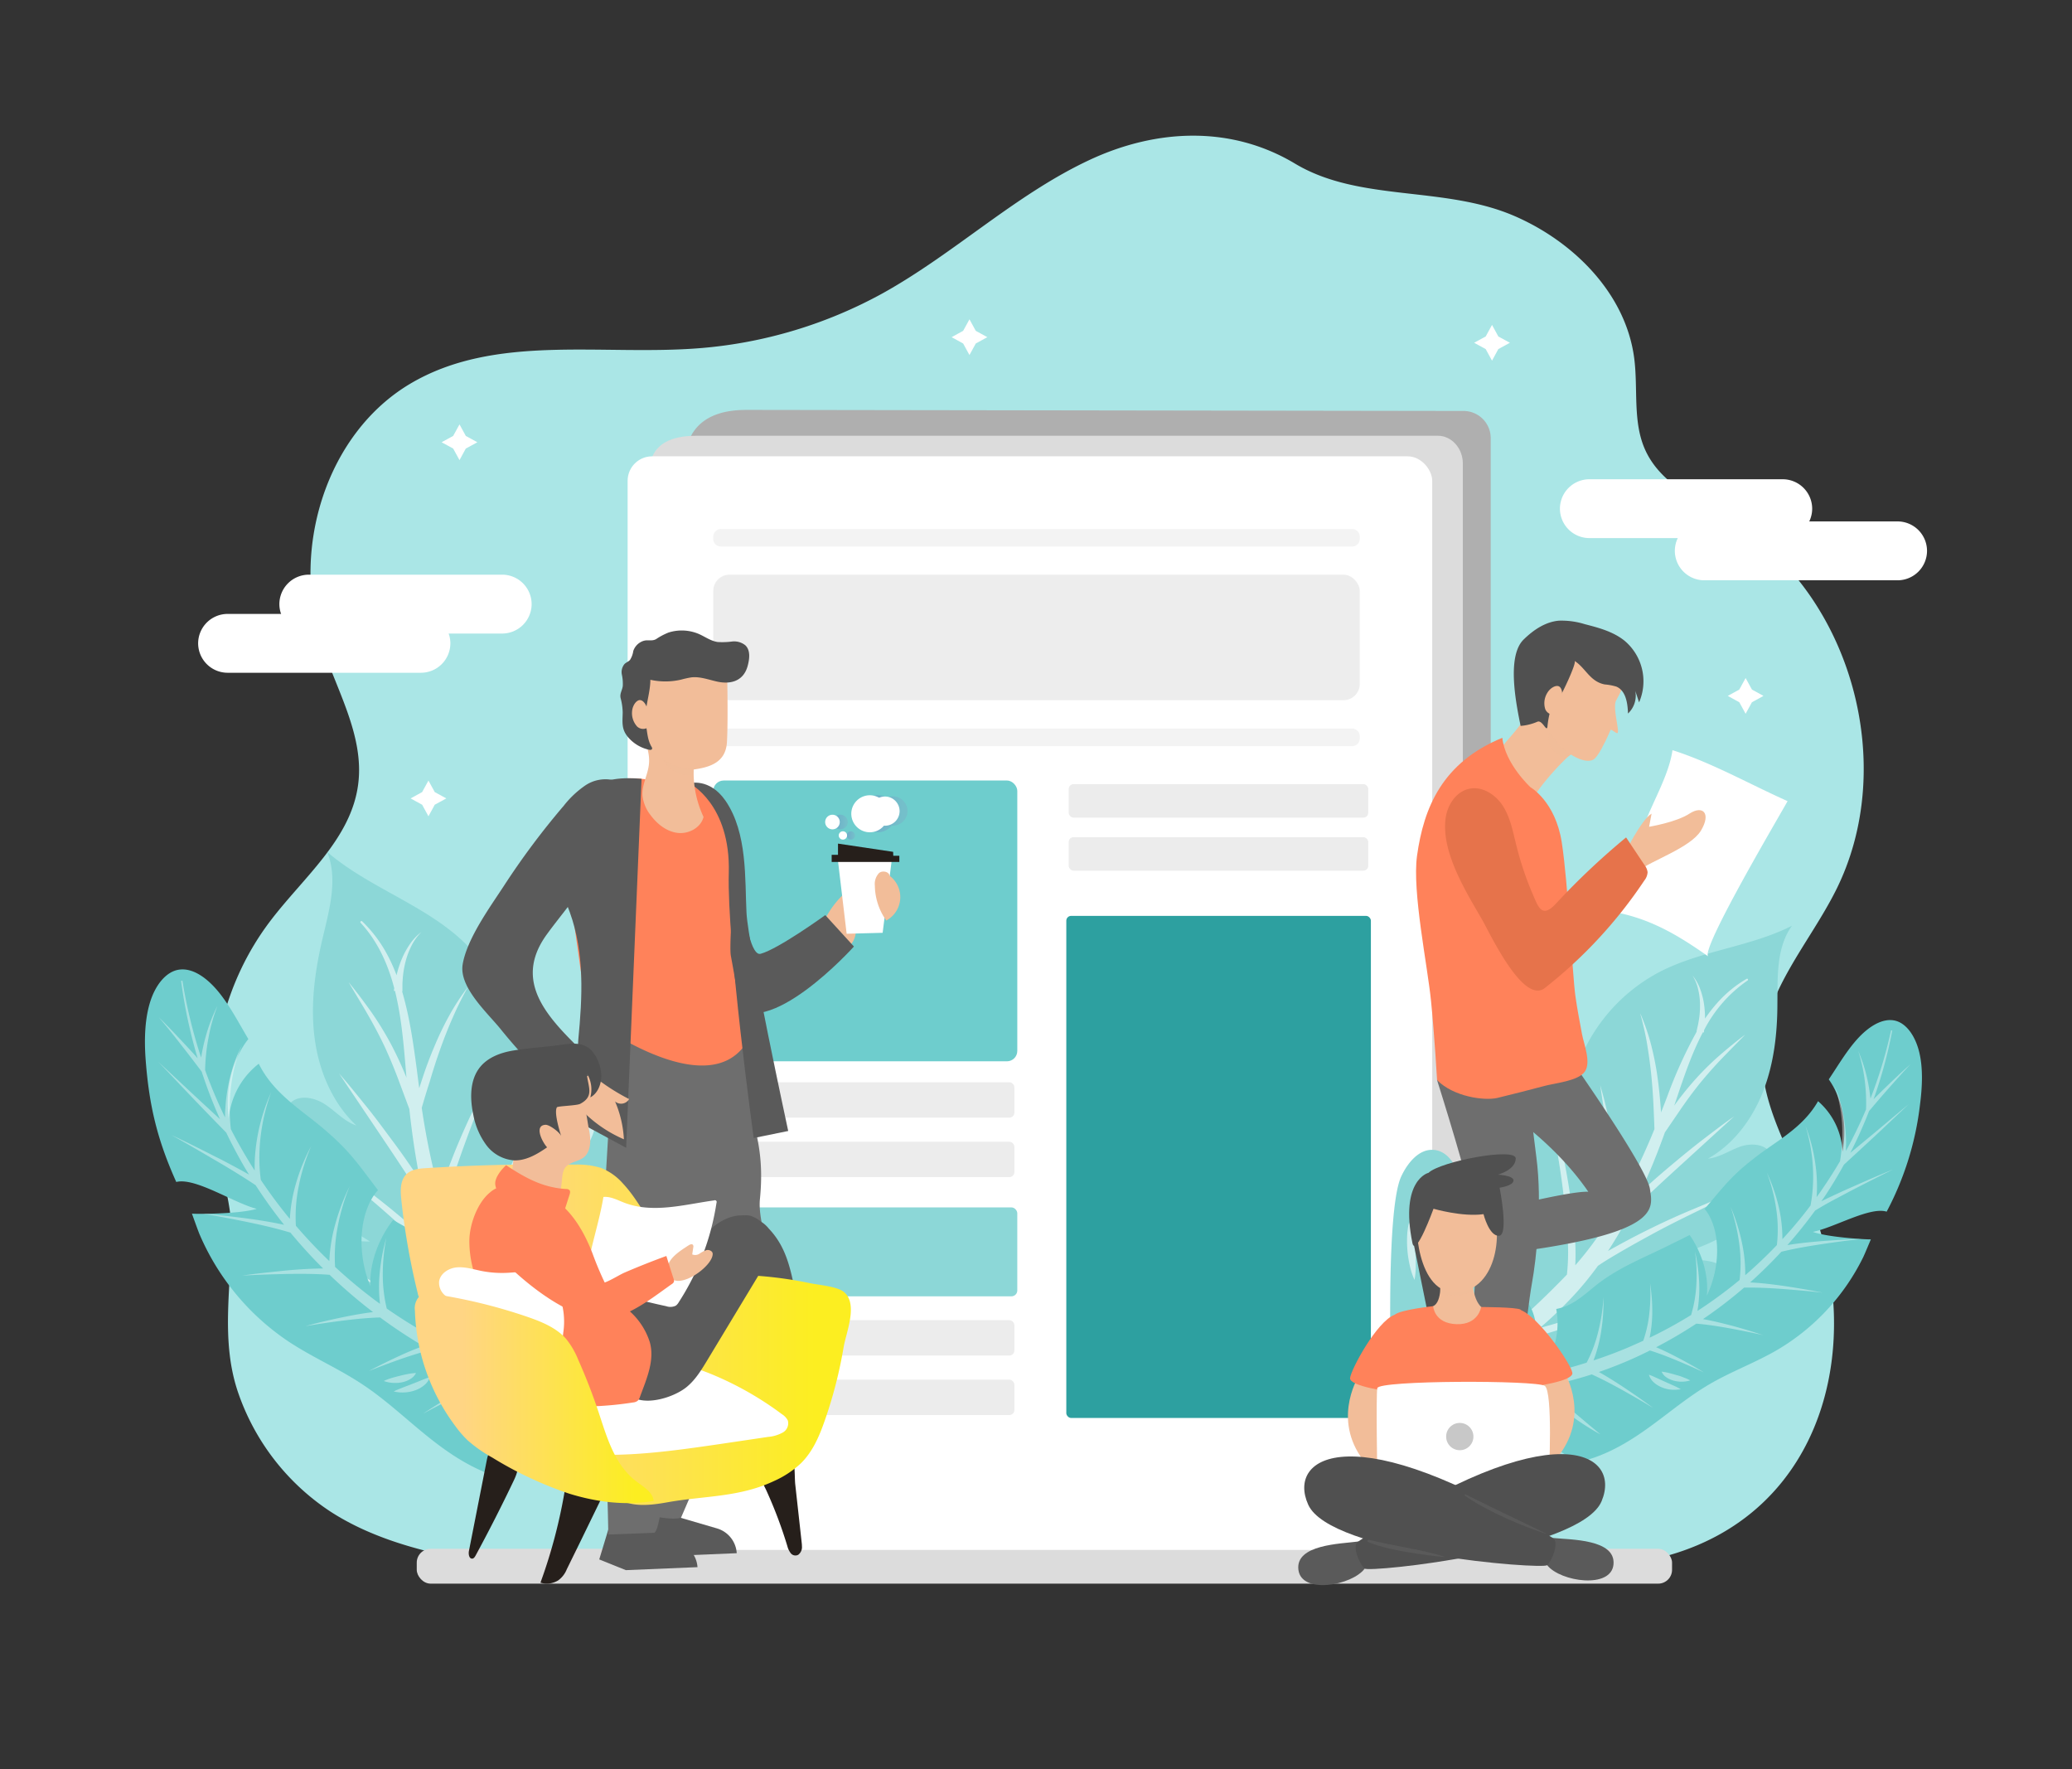 <?xml version="1.0" encoding="UTF-8"?> <svg xmlns="http://www.w3.org/2000/svg" xmlns:xlink="http://www.w3.org/1999/xlink" viewBox="0 0 589.26 503.08"><rect x="0" y="0" width="589.26" height="503.08" fill="#333333" stroke="none"/><defs><style>.cls-1{isolation:isolate;}.cls-2{fill:#aae6e6;}.cls-11,.cls-12,.cls-3{fill:#dcdcdc;}.cls-4{fill:#afafaf;}.cls-5{fill:#fff;}.cls-11,.cls-6{opacity:0.35;}.cls-7{fill:#c8c8c8;}.cls-8{fill:#6ecdcd;}.cls-9{fill:#8cd7d7;}.cls-10{fill:#2da0a0;}.cls-12{opacity:0.5;}.cls-13{opacity:0.26;}.cls-13,.cls-25{mix-blend-mode:multiply;}.cls-14{fill:url(#Degradado_sin_nombre_46);}.cls-15{fill:url(#Degradado_sin_nombre_46-2);}.cls-16{fill:url(#Degradado_sin_nombre_46-3);}.cls-17{opacity:0.6;}.cls-17,.cls-18{mix-blend-mode:overlay;}.cls-18{opacity:0.4;}.cls-19,.cls-25,.cls-31{fill:#f2bd99;}.cls-20,.cls-29{fill:#261f1b;}.cls-20,.cls-21,.cls-28,.cls-31{fill-rule:evenodd;}.cls-21,.cls-23{fill:#505050;}.cls-22{fill:#6e6e6e;}.cls-24{fill:#ff825a;}.cls-25{opacity:0.25;}.cls-26{fill:#e6734b;}.cls-27,.cls-28{fill:#5a5a5a;}.cls-30{fill:url(#Degradado_sin_nombre_51);}.cls-32{fill:url(#Degradado_sin_nombre_51-2);}.cls-33{fill:none;}</style><linearGradient id="Degradado_sin_nombre_46" x1="244.36" y1="231.39" x2="258.1" y2="231.39" gradientUnits="userSpaceOnUse"><stop offset="0" stop-color="#6a4abc"></stop><stop offset="0.92" stop-color="#8598c1"></stop></linearGradient><linearGradient id="Degradado_sin_nombre_46-2" x1="240.79" y1="237.55" x2="243.15" y2="237.55" xlink:href="#Degradado_sin_nombre_46"></linearGradient><linearGradient id="Degradado_sin_nombre_46-3" x1="236.93" y1="233.74" x2="241.08" y2="233.74" xlink:href="#Degradado_sin_nombre_46"></linearGradient><linearGradient id="Degradado_sin_nombre_51" x1="113.97" y1="379.5" x2="241.98" y2="379.5" gradientUnits="userSpaceOnUse"><stop offset="0.2" stop-color="#ffd584"></stop><stop offset="0.92" stop-color="#fcee21"></stop></linearGradient><linearGradient id="Degradado_sin_nombre_51-2" x1="118" y1="397.64" x2="185.89" y2="397.64" xlink:href="#Degradado_sin_nombre_51"></linearGradient></defs><title>Report Post</title><g class="cls-1"><g id="Content"><path class="cls-2" d="M309.94,45.44c-21.17,9.87-38.51,26.65-59,38A129.28,129.28,0,0,1,199,99c-27.88,2.23-58.15-4.22-82.32,10.1C93,123.14,82.93,155.41,91.1,182c4.2,13.65,12.6,26.83,10.76,41-2,15.63-15.64,26.49-25.09,39-13.25,17.53-18,39.25-15.62,60.84,1.05,9.48,4.66,17.92,4.66,27.63,0,15.52-3.23,30.91,2.06,45.92a66.23,66.23,0,0,0,26,33.34c10.69,6.95,23.18,10.62,35.67,13.16,30.77,6.26,64.21,5.87,95.22,2.83a1094.1,1094.1,0,0,1,131.91-4.9c20.14.47,40.85.31,60.44,4.76,17.84,4,40.39,1.64,57.91-3.48,43.66-12.75,55.41-59.6,40.29-99.11-5.67-14.8-15.19-29.06-14.17-44.92,1.08-16.61,13.36-29.86,20.85-44.67,18-35.48,4.63-84-28.8-104.84-9.37-5.85-20.69-10.46-25.3-20.62-3.62-8-2-17.33-3.13-26.06-2.38-18.38-17.18-33.1-33.92-40.4-20.19-8.79-44.08-3.92-62.52-14.94C350.15,35.63,328.93,36.59,309.94,45.44Z"></path><rect class="cls-3" x="118.52" y="440.38" width="357" height="9.91" rx="3.94"></rect><path class="cls-4" d="M416.3,417.34H202.78a7.74,7.74,0,0,1-7.65-7.79l-.46-277.07c0-16.13,14.19-15.93,18.4-15.93l203.23.3a7.74,7.74,0,0,1,7.65,7.78V409.55A7.75,7.75,0,0,1,416.3,417.34Z"></path><path class="cls-3" d="M408.92,428.62H210.7c-3.9,0-7.1-3.55-7.1-7.89l-18.9-281.5c0-4.34-2.41-15.33,13.37-15.33H408.92c3.9,0,7.1,3.56,7.1,7.9V420.73C416,425.07,412.82,428.62,408.92,428.62Z"></path><rect class="cls-5" x="178.49" y="129.75" width="228.82" height="310.96" rx="6.96"></rect><g class="cls-6"><rect class="cls-7" x="303.93" y="222.96" width="85.19" height="9.52" rx="1.38"></rect><rect class="cls-7" x="303.93" y="238.04" width="85.19" height="9.52" rx="1.38"></rect></g><g class="cls-6"><rect class="cls-7" x="203.29" y="307.73" width="85.19" height="10.05" rx="1.41"></rect><rect class="cls-7" x="203.29" y="324.64" width="85.19" height="10.05" rx="1.41"></rect><rect class="cls-7" x="203.29" y="375.38" width="85.19" height="10.05" rx="1.41"></rect><rect class="cls-7" x="203.29" y="392.29" width="85.19" height="10.05" rx="1.41"></rect></g><rect class="cls-8" x="202.85" y="221.93" width="86.46" height="79.84" rx="2.95"></rect><rect class="cls-9" x="202.85" y="343.31" width="86.46" height="25.28" rx="1.66"></rect><rect class="cls-10" x="303.25" y="260.42" width="86.62" height="142.76" rx="1.37"></rect><path class="cls-11" d="M386.7,210v-.68a2.17,2.17,0,0,0-2.16-2.17H205a2.17,2.17,0,0,0-2.16,2.17V210a2.16,2.16,0,0,0,2.16,2.16H384.54A2.16,2.16,0,0,0,386.7,210Zm0-56.73v-.68a2.16,2.16,0,0,0-2.16-2.16H205a2.16,2.16,0,0,0-2.16,2.16v.68A2.16,2.16,0,0,0,205,155.4H384.54A2.16,2.16,0,0,0,386.7,153.24Z"></path><rect class="cls-12" x="202.85" y="163.4" width="183.85" height="35.69" rx="4.62"></rect><g class="cls-13"><path class="cls-14" d="M249.62,236.65a5.24,5.24,0,0,0,4-1.9c.11,0,.21,0,.32,0a4.15,4.15,0,1,0,0-8.3,4,4,0,0,0-1.7.38,5.13,5.13,0,0,0-2.63-.74,5.27,5.27,0,0,0,0,10.53Z"></path><path class="cls-15" d="M242,238.73a1.18,1.18,0,1,0-1.18-1.18A1.18,1.18,0,0,0,242,238.73Z"></path><path class="cls-16" d="M239,235.81a2.08,2.08,0,1,0-2.07-2.07A2.08,2.08,0,0,0,239,235.81Z"></path></g><path class="cls-9" d="M395.84,398.94s59.44-2,84.91-16.57c3.53-2,7.05-4.27,9.55-7.48,3.27-4.18,4.17-11,.1-14.37s-10.13-1.59-15.13-3.11c6.58-2.05,13.22-4.39,18.75-8.51s9.88-10.36,10.18-17.25a7,7,0,0,0-.58-3.55c-1.51-2.9-5.65-3.14-8.73-2.06s-5.9,3.1-9.15,3.4c7.37-4.15,12.7-11.38,15.74-19.28s4-16.46,4-24.93c.07-7.59-.31-15.83,4.14-22-11.84,6-25.74,7-37.56,13.08A49.22,49.22,0,0,0,447,308.49c-.56-4.83-1.79-10.55-6.33-12.3-4.36-1.68-9.07,1.49-12.11,5-8.43,9.85-11.19,23.29-12.52,36.19-1.26-4.53-3.48-9.91-8.15-10.41-4.25-.45-7.55,3.62-9.37,7.49C393.67,344.73,395.84,398.94,395.84,398.94Z"></path><g class="cls-17"><path class="cls-5" d="M395.93,399.2a85.13,85.13,0,0,0,11-3.2l1.34-.23c6.19-1.09,12.32-2.32,18.43-3.67s12.21-2.79,18.26-4.38,12.08-3.33,18-5.32c1.5-.45,3-1,4.45-1.53s2.95-1.05,4.4-1.63,2.93-1.1,4.37-1.72l4.3-1.89c-5.89,2.13-11.85,4-17.86,5.64s-12.06,3.2-18.13,4.65-12.16,2.78-18.26,4.1q-5.07,1.07-10.16,2.08a99.44,99.44,0,0,0,17-10.58c.25-.18.49-.38.74-.57,2.57-.73,5.13-1.48,7.68-2.27,4.05-1.26,8.09-2.55,12.11-3.93s8-2.81,12-4.31,7.9-3.1,11.78-4.82c-4.05,1.28-8.06,2.64-12.12,3.86s-8.09,2.49-12.14,3.7l-12.19,3.57-3,.84a115.78,115.78,0,0,0,10.42-10.12,91.5,91.5,0,0,0,6.08-7.54c.88-.61,1.79-1.19,2.7-1.75,4-2.44,8.12-4.74,12.25-7s8.34-4.37,12.59-6.44,8.49-4.17,12.5-6.69c-4.24,2.1-8.57,3.95-12.93,5.76s-8.68,3.78-12.92,5.89c-3.83,1.89-7.59,3.9-11.31,6,1.12-1.72,2.2-3.45,3.23-5.21s2.08-3.66,3.06-5.52c1.6-1.69,3.31-3.35,5-5,2.68-2.55,5.4-5.05,8.13-7.54l16.44-15c-3.05,2.12-6,4.39-8.94,6.64s-5.81,4.62-8.66,7-5.65,4.82-8.4,7.34l-.68.65c2.63-5.6,4.93-11.32,7-17.09l4.36-6.39q2.66-3.9,5.6-7.57c2-2.43,4.07-4.78,6.26-7.06s4.42-4.51,6.64-6.78c-2.55,1.88-5,3.92-7.41,6a81.58,81.58,0,0,0-6.81,6.73,92.68,92.68,0,0,0-6,7.47c.2-.56.39-1.13.58-1.7,2.16-6.43,4.31-12.85,7.4-18.81l.18-.35.28.06.07-.7A38.53,38.53,0,0,1,497,278.79a.28.28,0,0,0,.09-.37.27.27,0,0,0-.37-.1,33.88,33.88,0,0,0-8,6.46,43.64,43.64,0,0,0-3.83,4.85c0-.08,0-.17,0-.25a27.73,27.73,0,0,0-.34-4.27,21.34,21.34,0,0,0-1.12-4.11,12.91,12.91,0,0,0-2.1-3.64,12.6,12.6,0,0,1,1.58,3.81,19.16,19.16,0,0,1,.55,4.05,25,25,0,0,1-.2,4.06c-.08.67-.22,1.34-.33,2l-.46,2,.09,0a130.33,130.33,0,0,0-8.43,18.55c-.58,1.5-1.15,3-1.74,4.48-.05-.77-.11-1.53-.17-2.29-.25-3-.55-5.92-1-8.85a81,81,0,0,0-1.83-8.73,61.2,61.2,0,0,0-2.95-8.38c.77,2.85,1.47,5.71,1.95,8.61s.89,5.8,1.19,8.71.51,5.84.65,8.77c.11,2.3.2,4.59.28,6.9a187.84,187.84,0,0,1-9.65,20.24c-.1-1.29-.21-2.58-.35-3.87-.32-3.26-.72-6.51-1.24-9.74s-1.1-6.44-1.79-9.64-1.47-6.36-2.4-9.49c.48,3.23,1,6.44,1.41,9.67s.82,6.45,1.17,9.67.63,6.46.86,9.7q.24,3.5.42,7c-.73,1.2-1.47,2.4-2.23,3.58A96.83,96.83,0,0,1,448,359.77a68.73,68.73,0,0,0-.15-8.62c-.45-5.14-1.09-10.22-1.94-15.29s-1.88-10.09-3.11-15.06-2.67-9.9-4.34-14.74c1.19,5,2.35,9.95,3.27,15s1.79,10,2.47,15.09,1.24,10.12,1.57,15.18a59.26,59.26,0,0,1-.15,11.07c-.42.44-.83.88-1.26,1.31-4.34,4.45-8.82,8.74-13.5,12.79a89.48,89.48,0,0,0,.6-9.38,125.94,125.94,0,0,0-.75-14.29c-.51-4.74-1.25-9.44-2.15-14.1s-2-9.29-3.28-13.85c.79,4.67,1.59,9.34,2.18,14s1.15,9.38,1.5,14.08.53,9.4.41,14.09a86.64,86.64,0,0,1-1,11.52,141.54,141.54,0,0,1-14.69,10.64c-1.2.72-2.4,1.44-3.61,2.15a86.24,86.24,0,0,0,1.55-10,119.18,119.18,0,0,0,.52-13.75c-.08-4.58-.34-9.16-.8-13.71s-1-9.08-1.82-13.57c.38,4.54.73,9.09.91,13.64s.28,9.09.18,13.63-.37,9.07-.89,13.56a86.87,86.87,0,0,1-2.17,11.6c-.87.48-1.73,1-2.61,1.41-3,1.57-6,3-9.14,4.48a.27.27,0,0,0-.15.3A.28.28,0,0,0,395.93,399.2Z"></path><path class="cls-5" d="M403.49,354.75a18.93,18.93,0,0,0,1,4.26,27.22,27.22,0,0,0,.71-4.29c.12-1.42.21-2.83.23-4.24s0-2.81-.06-4.22-.14-2.81-.25-4.3a12.67,12.67,0,0,0-1.43,4.17,24.14,24.14,0,0,0-.44,4.31A28.25,28.25,0,0,0,403.49,354.75Z"></path><path class="cls-5" d="M402.45,355.59a39.72,39.72,0,0,0-.59-4,22,22,0,0,0-1.14-4,19.15,19.15,0,0,0-.55,4.15,31.34,31.34,0,0,0,.78,8.19,18.92,18.92,0,0,0,1.33,4,22.78,22.78,0,0,0,.36-4.16A39.85,39.85,0,0,0,402.45,355.59Z"></path><path class="cls-5" d="M430.72,315.5a10.23,10.23,0,0,0,1.36,3.39,32.08,32.08,0,0,0,.34-3.53c.06-1.15.11-2.27.14-3.39l.07-3.39c0-1.15,0-2.31-.12-3.55a10.54,10.54,0,0,0-1.57,3.3,14.85,14.85,0,0,0-.56,3.57A14.05,14.05,0,0,0,430.72,315.5Z"></path><path class="cls-5" d="M428.47,316.32c-.08-1.14-.17-2.28-.28-3.43a31.53,31.53,0,0,0-.5-3.57,11.13,11.13,0,0,0-1.2,3.49,16,16,0,0,0-.2,3.65,15.67,15.67,0,0,0,.66,3.59,11.22,11.22,0,0,0,1.63,3.31,31.25,31.25,0,0,0,.06-3.6C428.6,318.6,428.54,317.46,428.47,316.32Z"></path></g><path class="cls-8" d="M436.42,391.73c4.62-4.14,7.63-11.74,6.16-19.54,5.29-1,8.4-4.6,12.51-7.65,6.18-4.61,13.47-7.35,20.48-10.93.83-.38,4.95-2.42,4.94-2.45s5.78,7.55,4.91,17.25c4.55-9.73,3.34-19.93-.63-24.66,5.17-6.07,7.5-9.31,13.82-14.21,6.16-4.93,14-8.62,18.43-16.43A20.14,20.14,0,0,1,524,327.46c1.41-7.81-.21-15.35-3.91-20.55,2.59-3.85,5-8,8.07-11.42s7-6.06,10.62-5.32c3.31.68,5.87,4.32,7,8.86s.93,9.81.26,15a86.12,86.12,0,0,1-9.49,30.49c-4.82-1.49-15,4.59-21,5.75,4.73,1.68,16.48,2.23,16.51,2.12s-1.84,4.44-2.24,5.2a62.63,62.63,0,0,1-24.28,26.18c-6.29,3.69-13,6.1-19.22,9.73-11,6.36-19.69,16.19-32.63,20.84a38.76,38.76,0,0,1-4.85,1.36c-.43.38-19.8-12.45-21.86-16.76,1.15,4.45,6.28,14.05,9.7,17.77-11-1.53-23.54-6.36-31.29-11.85-3.63-2.52-6.47-5.66-10.15-8.14-3.41-2.31-4.82-1.88-2.45-4.72,4.31-5,14.23-9.39,20.08-12.81,1.52-.83,5.92-3.54,11.47-6.1,2.54-1.07,9.09-3.68,9.06-3.73C433.07,369.36,439.39,371.79,436.42,391.73Z"></path><g class="cls-18"><path class="cls-5" d="M521.32,341.27c1.89-1,3.77-2,5.67-3,3.8-1.95,7.61-3.9,11.41-5.76-3.81,1.54-7.64,3.21-11.48,4.91-1.92.83-3.84,1.73-5.76,2.62-1.06.49-2.12,1-3.18,1.53.43-.62.86-1.24,1.28-1.87q2.73-4.17,5.15-8.56,4.47-4.09,9-8.3c3.14-2.92,6.26-5.93,9.42-8.87-3.25,2.66-6.47,5.42-9.72,8.12-2.3,1.92-4.6,3.81-6.9,5.71a127.16,127.16,0,0,0,5.34-11.88v0q2.85-3.39,5.8-6.74c2-2.22,3.94-4.45,6-6.6-2.14,1.87-4.24,3.86-6.33,5.86-1.41,1.35-2.8,2.73-4.19,4.11a129.81,129.81,0,0,0,5.31-19.52l-.34-.07a127.87,127.87,0,0,1-5.86,19.4,48.22,48.22,0,0,0-.95-5.79,42.53,42.53,0,0,0-2.53-7.74,45.14,45.14,0,0,1,1.82,8.11,50.76,50.76,0,0,1,.41,8.49,123.14,123.14,0,0,1-5.73,11.84c0-.82.06-1.64.05-2.45a45.59,45.59,0,0,0-.42-5.79,41.09,41.09,0,0,0-1.14-5.45,29.29,29.29,0,0,0-1.84-5,31.08,31.08,0,0,1,1.49,5.19,41.66,41.66,0,0,1,.75,5.55,44.69,44.69,0,0,1,0,5.79,46.59,46.59,0,0,1-.56,5.06q-2.57,4.37-5.44,8.5c-.4.58-.81,1.15-1.22,1.72.08-1.09.12-2.17.11-3.24a45.64,45.64,0,0,0-.43-6,48.2,48.2,0,0,0-2.84-11,49,49,0,0,1,2.08,11.33,46.92,46.92,0,0,1,0,6.05,43.09,43.09,0,0,1-.65,5.24q-3.76,5-8,9.57a40.19,40.19,0,0,0-1-9,49.91,49.91,0,0,0-3.42-9.93,49.14,49.14,0,0,1,2.65,10.27,39.16,39.16,0,0,1,.2,10.34q-4.32,4.51-9,8.57a41.29,41.29,0,0,0-.9-9.07,55.58,55.58,0,0,0-3.24-10.34,55.32,55.32,0,0,1,2.46,10.64,41.29,41.29,0,0,1,.08,10.13,129.22,129.22,0,0,1-11,8.15l-1,.66a37.49,37.49,0,0,0,.52-7.62,49.5,49.5,0,0,0-1.2-9.28,49.28,49.28,0,0,1,.38,9.44,37.12,37.12,0,0,1-1.49,8.6,125,125,0,0,1-11.8,6.46,36.36,36.36,0,0,0,.75-6.94,51.19,51.19,0,0,0-.62-8.54,50.08,50.08,0,0,1-.22,8.64,35.28,35.28,0,0,1-1.72,7.7c-1.48.68-3,1.35-4.5,2q-4.76,2-9.65,3.6a40.57,40.57,0,0,0,2.14-8,55.26,55.26,0,0,0,.7-10,53.69,53.69,0,0,1-1.54,10,38.71,38.71,0,0,1-3.25,8.63c-3.62,1.15-7.29,2.17-11,3s-7.81,1.66-11.8,2.2c-1.23.18-2.47.33-3.71.47l0-.15a36.63,36.63,0,0,1,2.13-6.31c.91-2.08,2-4.12,3.13-6.19a30.85,30.85,0,0,0-4.42,5.84,25.63,25.63,0,0,0-2.69,6.49c0,.18-.08.35-.11.52-2.14.21-4.3.37-6.46.49q-3.84.18-7.72.16c.12-.17.22-.33.35-.49a36.13,36.13,0,0,1,6.11-6.28c2.32-1.95,4.79-3.8,7.21-5.72a67.06,67.06,0,0,0-8.21,5,30.94,30.94,0,0,0-6.81,6.37c-.23.29-.44.6-.64.91a1.64,1.64,0,0,1-.14.22q-7.47-.15-15.1-1.07c0,.12-.05.23-.07.34a109.18,109.18,0,0,0,15,2.51h0c.15.2.26.31.39.47s.51.59.79.87a27.77,27.77,0,0,0,3.64,3.23,31.76,31.76,0,0,0,9.4,4.78,43.66,43.66,0,0,1-8.21-5.49,32.15,32.15,0,0,1-3.27-3.22l-.4-.45c2.57.19,5.14.31,7.7.33,2.34,0,4.68,0,7-.15l.15.22a24.2,24.2,0,0,0,2.2,2.83,21,21,0,0,0,6.07,4.71,37.06,37.06,0,0,1-4.73-5.31c-.6-.84-1.18-1.7-1.7-2.57,1.14-.08,2.28-.17,3.41-.27,2.84-.29,5.67-.68,8.47-1.16,1.11,1,2.22,2.06,3.38,3.07,1.47,1.24,2.95,2.47,4.53,3.64s3.17,2.32,4.83,3.42,3.38,2.15,5.2,3.13c-1.45-1.24-2.94-2.45-4.4-3.69s-2.93-2.46-4.38-3.7-2.9-2.48-4.29-3.76c-.93-.82-1.83-1.66-2.73-2.5l1.58-.3a112.68,112.68,0,0,0,11.78-3.1c2.79,1.26,5.48,2.68,8.12,4.13,3.17,1.77,6.3,3.56,9.36,5.43-2.79-2.08-5.7-4.09-8.66-6.06-2.2-1.44-4.43-2.86-6.81-4.18q4.81-1.65,9.45-3.71c1.71-.76,3.4-1.57,5.07-2.41,2.4.75,4.73,1.64,7,2.57,2.82,1.17,5.62,2.38,8.36,3.67-2.5-1.53-5.1-3-7.75-4.37-1.89-1-3.81-1.93-5.84-2.79a128,128,0,0,0,11.43-6.71c3.07.26,6.09.73,9.07,1.26,3.34.61,6.66,1.27,9.93,2-3.08-1-6.25-2-9.46-2.82-2.49-.65-5-1.26-7.65-1.73l.95-.65A127.11,127.11,0,0,0,496,366.12c3.67-.07,7.31.13,10.92.38,3.84.3,7.67.62,11.45,1.05-3.63-.73-7.33-1.34-11.06-1.91-3.13-.44-6.3-.84-9.58-1q4.63-4.14,8.87-8.72c3.76-.92,7.55-1.56,11.33-2.14s7.66-1.08,11.46-1.5c-3.7.09-7.46.32-11.25.61-3.23.26-6.49.59-9.82,1.13,2.78-3.13,5.41-6.41,7.88-9.81C517.86,343.19,519.58,342.2,521.32,341.27Z"></path><path class="cls-5" d="M476.81,391c-.65-.2-1.32-.39-2-.56a16.67,16.67,0,0,0-2.25-.43,3.61,3.61,0,0,0,1.23,1.53,6.25,6.25,0,0,0,1.9.94,8.18,8.18,0,0,0,2.33.38,8.31,8.31,0,0,0,2.67-.36,13,13,0,0,0-1.93-.85C478.11,391.36,477.46,391.15,476.81,391Z"></path><path class="cls-5" d="M473.51,392.88l-2.2-1c-.76-.34-1.5-.7-2.37-1a4.61,4.61,0,0,0,1.2,2,7.39,7.39,0,0,0,2.05,1.41,9.1,9.1,0,0,0,2.65.79A9.79,9.79,0,0,0,478,395a23.68,23.68,0,0,0-2.26-1.12Z"></path></g><polygon class="cls-5" points="123.64 225.22 126.93 227.02 123.64 228.81 121.85 232.1 120.05 228.81 116.77 227.02 120.05 225.22 121.85 221.94 123.64 225.22"></polygon><polygon class="cls-5" points="132.47 123.95 135.76 125.75 132.47 127.54 130.68 130.83 128.88 127.54 125.59 125.75 128.88 123.95 130.68 120.67 132.47 123.95"></polygon><polygon class="cls-5" points="277.5 94.07 280.79 95.87 277.5 97.67 275.71 100.95 273.91 97.67 270.63 95.87 273.91 94.07 275.71 90.79 277.5 94.07"></polygon><polygon class="cls-5" points="426.11 95.67 429.4 97.46 426.11 99.26 424.32 102.55 422.52 99.26 419.23 97.46 422.52 95.67 424.32 92.38 426.11 95.67"></polygon><polygon class="cls-5" points="498.24 196.07 501.52 197.87 498.24 199.67 496.44 202.95 494.64 199.67 491.36 197.87 494.64 196.07 496.44 192.79 498.24 196.07"></polygon><path class="cls-9" d="M179.91,418.8S116.29,401,92.68,378.46c-3.28-3.12-6.47-6.47-8.33-10.59-2.41-5.38-1.59-12.95,3.7-15.54s11.35,1,17.15.65c-6.57-4-13.11-8.23-18-14.15s-7.91-13.78-6.42-21.3a7.91,7.91,0,0,1,1.57-3.67c2.39-2.73,6.93-1.9,10,.09s5.54,4.9,9,6.08c-6.86-6.43-10.7-15.64-11.89-25s.08-18.82,2.23-28c1.92-8.21,4.52-17,1.34-24.81,11.19,9.62,25.91,14.39,37.07,24a54.66,54.66,0,0,1,18.6,41.35c1.89-5.06,4.73-10.92,10.09-11.6,5.14-.66,9.39,4,11.73,8.63,6.5,12.86,5.92,28.08,3.94,42.35,2.56-4.54,6.37-9.77,11.54-9.07,4.71.65,7.2,5.9,8.14,10.56C196.59,360.88,179.91,418.8,179.91,418.8Z"></path><g class="cls-17"><path class="cls-5" d="M179.75,419.05a92.3,92.3,0,0,1-11-6.36l-1.39-.61c-6.38-2.8-12.66-5.75-18.91-8.83S136,397,129.89,393.69s-12.15-6.78-18-10.49c-1.49-.89-2.93-1.88-4.39-2.83s-2.9-1.91-4.32-2.92-2.87-2-4.26-3l-4.13-3.17c5.78,3.85,11.73,7.41,17.77,10.81s12.17,6.64,18.33,9.81,12.39,6.22,18.62,9.25q5.19,2.49,10.41,4.93a111.7,111.7,0,0,1-15.53-15.9c-.22-.27-.43-.55-.64-.82-2.58-1.47-5.15-2.95-7.69-4.48-4-2.43-8.06-4.89-12-7.44s-7.9-5.15-11.78-7.83-7.7-5.43-11.44-8.3c4,2.44,8,5,12,7.36s8.07,4.83,12.13,7.21l12.2,7.07,3,1.7A127.64,127.64,0,0,1,131.58,371,101.71,101.71,0,0,1,127,361.2c-.8-.88-1.62-1.75-2.46-2.6-3.67-3.68-7.51-7.26-11.37-10.77s-7.84-6.92-11.87-10.27S93.25,330.81,89.6,327c4,3.39,8.19,6.53,12.42,9.64s8.37,6.37,12.38,9.77c3.64,3.05,7.16,6.22,10.62,9.49q-1.14-3.21-2.12-6.47c-.67-2.24-1.27-4.5-1.83-6.76-1.29-2.25-2.69-4.49-4.1-6.69-2.22-3.45-4.5-6.87-6.78-10.28L96.42,305.22c2.73,3.09,5.29,6.32,7.89,9.53s5,6.53,7.48,9.85,4.82,6.7,7.12,10.14c.2.29.38.59.57.88-1.36-6.73-2.33-13.51-3.07-20.29l-3-8.05q-1.83-4.92-4-9.65c-1.49-3.15-3.13-6.23-4.88-9.27s-3.59-6-5.38-9.08c2.25,2.71,4.35,5.55,6.41,8.43a92,92,0,0,1,5.57,9.06,101.54,101.54,0,0,1,4.47,9.65c-.06-.67-.12-1.33-.17-2-.63-7.51-1.25-15-3-22.25,0-.14-.07-.28-.11-.42h-.31l.11-.77c-1.77-6.8-4.72-13.37-9.55-18.58a.3.3,0,0,1,.43-.43,38,38,0,0,1,6.93,9.09,48,48,0,0,1,2.85,6.24,2,2,0,0,1,.06-.26,28.63,28.63,0,0,1,1.5-4.53,23.2,23.2,0,0,1,2.29-4.14,14.37,14.37,0,0,1,3.23-3.37,14.38,14.38,0,0,0-2.72,3.69,22.55,22.55,0,0,0-1.67,4.23,28.05,28.05,0,0,0-.85,4.44c-.09.74-.11,1.5-.17,2.25l0,2.25h-.1c2.15,7.3,3.2,14.82,4.19,22.25.22,1.77.45,3.53.69,5.29.26-.81.52-1.62.79-2.43,1-3.12,2.16-6.23,3.45-9.27a87.14,87.14,0,0,1,4.29-8.93,66.33,66.33,0,0,1,5.4-8.27,94.47,94.47,0,0,0-4.38,8.78c-1.33,3-2.5,6-3.6,9.08s-2.09,6.17-3,9.29Q121,311.3,119.94,315A209.45,209.45,0,0,0,125,339.4c.45-1.37.91-2.74,1.39-4.1,1.21-3.42,2.51-6.82,3.92-10.17s2.89-6.66,4.48-9.92,3.27-6.48,5.1-9.61c-1.37,3.35-2.79,6.68-4.08,10s-2.59,6.75-3.82,10.14-2.39,6.8-3.5,10.23c-.78,2.47-1.55,5-2.29,7.45.46,1.49.94,3,1.45,4.46a106.37,106.37,0,0,0,6.4,14.81,77.6,77.6,0,0,1,2.44-9.25c1.84-5.43,3.88-10.74,6.13-16s4.71-10.39,7.35-15.43,5.49-10,8.58-14.75c-2.6,5.05-5.17,10.11-7.49,15.28s-4.59,10.36-6.66,15.63-4,10.59-5.7,16a65.17,65.17,0,0,0-2.77,12c.33.59.67,1.17,1,1.75,3.5,5.95,7.2,11.76,11.18,17.37A101,101,0,0,1,150,375a140.37,140.37,0,0,1,4.59-15.22c1.8-5,3.84-9.85,6-14.64s4.6-9.5,7.19-14.08c-2.08,4.84-4.18,9.65-6.06,14.56s-3.72,9.81-5.34,14.79-3.06,10-4.16,15.1a96.31,96.31,0,0,0-2,12.7,157.26,157.26,0,0,0,13,15.36q1.65,1.65,3.33,3.27a94.39,94.39,0,0,1,1-11.15,133.46,133.46,0,0,1,3.07-15c1.3-4.92,2.79-9.79,4.5-14.57s3.51-9.53,5.54-14.17c-1.6,4.81-3.19,9.62-4.58,14.48s-2.71,9.74-3.8,14.66-2,9.88-2.63,14.86a95.88,95.88,0,0,0-.72,13.1c.8.74,1.61,1.48,2.44,2.21,2.81,2.48,5.72,4.86,8.67,7.24a.31.31,0,0,1,.09.37A.31.31,0,0,1,179.75,419.05Z"></path><path class="cls-5" d="M183.35,369.09a20.77,20.77,0,0,1-2.2,4.33,29.2,29.2,0,0,1,.37-4.81c.24-1.56.52-3.11.87-4.63s.76-3,1.18-4.55.89-3,1.41-4.56a14.12,14.12,0,0,1,.44,4.87,27.13,27.13,0,0,1-.67,4.77A30.63,30.63,0,0,1,183.35,369.09Z"></path><path class="cls-5" d="M184.24,370.28c.5-1.43,1.07-2.83,1.71-4.21a25.45,25.45,0,0,1,2.29-4,20.79,20.79,0,0,1-.5,4.63,34.91,34.91,0,0,1-3,8.63,21.23,21.23,0,0,1-2.48,3.93,24.44,24.44,0,0,1,.71-4.58C183.32,373.16,183.74,371.7,184.24,370.28Z"></path><path class="cls-5" d="M164.35,319.55a11.54,11.54,0,0,1-2.37,3.29,37.26,37.26,0,0,1,.57-3.9c.23-1.25.48-2.47.75-3.7l.82-3.67a38.48,38.48,0,0,1,1.07-3.8,11.73,11.73,0,0,1,.82,4,16.36,16.36,0,0,1-.35,4A16.13,16.13,0,0,1,164.35,319.55Z"></path><path class="cls-5" d="M166.56,321c.38-1.21.78-2.41,1.2-3.63a35,35,0,0,1,1.49-3.71,12,12,0,0,1,.37,4.08,17.56,17.56,0,0,1-.75,4,17.31,17.31,0,0,1-1.66,3.7,11.92,11.92,0,0,1-2.64,3.13,33.6,33.6,0,0,1,.9-3.89C165.81,323.45,166.18,322.23,166.56,321Z"></path></g><path class="cls-8" d="M158.27,394.54c-4.88-4.87-7.75-13.49-5.65-22.05-5.81-1.41-9-5.61-13.41-9.24-6.58-5.48-14.5-9-22.07-13.36-.89-.47-5.34-3-5.33-3s-6.86,8-6.49,18.84c-4.46-11.07-2.49-22.3,2.19-27.32-5.36-7-7.76-10.78-14.47-16.59C86.5,316,78,311.39,73.59,302.46A22.36,22.36,0,0,0,65.05,318c-1.1-8.75,1.16-17,5.58-22.56-2.64-4.43-5.09-9.18-8.27-13.15S55,275.11,50.9,275.71c-3.71.55-6.77,4.43-8.27,9.41S41,295.94,41.45,301.68c1,12.81,3.28,22.38,8.68,34.4,5.44-1.36,16.39,6,22.89,7.64-5.35,1.58-18.4,1.48-18.44,1.35s1.78,5,2.18,5.91a69.59,69.59,0,0,0,25.35,30.5c6.76,4.47,14,7.55,20.73,12,11.82,7.71,20.86,19.14,34.93,25.08a43.85,43.85,0,0,0,5.31,1.8c.45.45,22.71-12.61,25.25-17.27-1.54,4.86-7.81,15.2-11.83,19.13,12.24-1.05,26.5-5.64,35.43-11.27,4.17-2.56,7.52-5.88,11.75-8.4,3.91-2.37,5.45-1.8,3-5.09-4.49-5.77-15.22-11.28-21.51-15.42-1.63-1-6.35-4.29-12.35-7.47-2.76-1.34-9.86-4.62-9.82-4.68C163.33,369.93,156.18,372.23,158.27,394.54Z"></path><g class="cls-18"><path class="cls-5" d="M67.14,333.44c-2-1.23-4.06-2.47-6.11-3.65-4.09-2.4-8.2-4.79-12.31-7.08,4.14,1.94,8.29,4,12.44,6.13,2.08,1,4.16,2.15,6.24,3.25,1.14.61,2.29,1.25,3.43,1.9-.44-.72-.88-1.43-1.31-2.16q-2.77-4.77-5.19-9.8-4.71-4.8-9.45-9.75c-3.31-3.43-6.59-7-9.91-10.4,3.43,3.14,6.85,6.4,10.29,9.59,2.43,2.26,4.87,4.5,7.3,6.75a140.5,140.5,0,0,1-5.2-13.5l0,0q-2.94-3.93-6-7.82c-2-2.59-4.1-5.19-6.22-7.68,2.25,2.19,4.46,4.53,6.66,6.88,1.48,1.58,3,3.19,4.41,4.81a142.62,142.62,0,0,1-4.71-22l.38-.07a141.35,141.35,0,0,0,5.32,21.87,53.07,53.07,0,0,1,1.41-6.36A46.75,46.75,0,0,1,61.84,286a49.69,49.69,0,0,0-2.51,8.88,55.75,55.75,0,0,0-1,9.39A138.57,138.57,0,0,0,64,317.73c0-.92,0-1.83.1-2.73a47.27,47.27,0,0,1,.82-6.39,45.18,45.18,0,0,1,1.58-6,35.27,35.27,0,0,1,2.34-5.42,35.63,35.63,0,0,0-2,5.66A48.32,48.32,0,0,0,65.71,309a52.05,52.05,0,0,0-.38,6.41,51.37,51.37,0,0,0,.32,5.65q2.58,5,5.51,9.76c.41.67.84,1.32,1.26,2,0-1.22,0-2.42.07-3.6a52.91,52.91,0,0,1,.84-6.66,54.12,54.12,0,0,1,3.82-12.08,55,55,0,0,0-3,12.45,52.78,52.78,0,0,0-.39,6.7,48.65,48.65,0,0,0,.41,5.86q3.87,5.78,8.26,11.09a44.15,44.15,0,0,1,1.69-9.9,54.47,54.47,0,0,1,4.39-10.82A54.39,54.39,0,0,0,85,337.07a43.3,43.3,0,0,0-.85,11.46q4.52,5.27,9.51,10.05a45.6,45.6,0,0,1,1.55-10,62.08,62.08,0,0,1,4.22-11.28A60.5,60.5,0,0,0,96,349a44.86,44.86,0,0,0-.7,11.23,138.23,138.23,0,0,0,11.67,9.7l1.1.8a41.6,41.6,0,0,1-.11-8.48A54,54,0,0,1,109.86,352a54.38,54.38,0,0,0-1,10.45,41,41,0,0,0,1.13,9.62,139.59,139.59,0,0,0,12.69,7.88,39.94,39.94,0,0,1-.4-7.75,56.29,56.29,0,0,1,1.2-9.43,55.7,55.7,0,0,0-.28,9.6,38.91,38.91,0,0,0,1.44,8.64c1.61.85,3.23,1.68,4.87,2.47q5.16,2.48,10.5,4.57a44.31,44.31,0,0,1-1.9-9,61.58,61.58,0,0,1-.17-11.18,59.64,59.64,0,0,0,1.1,11.21,43.41,43.41,0,0,0,3.09,9.77q5.91,2.25,12,4c4.24,1.26,8.57,2.31,13,3.15,1.35.28,2.72.52,4.09.75l0-.17a42.33,42.33,0,0,0-2-7.13c-.89-2.36-2-4.69-3.1-7.05a34.4,34.4,0,0,1,4.55,6.74,28.35,28.35,0,0,1,2.59,7.36l.09.59c2.37.36,4.75.66,7.14.92,2.83.3,5.68.51,8.55.65-.12-.19-.22-.38-.35-.56a40.51,40.51,0,0,0-6.41-7.34c-2.45-2.3-5.08-4.51-7.64-6.77a72,72,0,0,1,8.79,6,34.47,34.47,0,0,1,7.18,7.47c.24.35.45.7.65,1.06a2,2,0,0,0,.14.25q8.29.29,16.82-.28l.06.38a119.71,119.71,0,0,1-16.77,1.88v0c-.18.2-.31.33-.47.49-.29.31-.59.62-.92.92a31,31,0,0,1-4.24,3.36,35,35,0,0,1-10.71,4.73,48.28,48.28,0,0,0,9.44-5.59,36.76,36.76,0,0,0,3.82-3.37l.47-.48c-2.87.06-5.72,0-8.56-.09-2.6-.11-5.19-.32-7.76-.6-.06.08-.11.17-.17.24a27.27,27.27,0,0,1-2.62,3,23.46,23.46,0,0,1-7,4.86,40.94,40.94,0,0,0,5.57-5.61c.71-.9,1.41-1.81,2-2.75q-1.89-.23-3.78-.51c-3.13-.49-6.24-1.09-9.31-1.79-1.3,1.08-2.6,2.15-3.94,3.2-1.71,1.28-3.43,2.56-5.24,3.77s-3.66,2.37-5.57,3.5-3.89,2.18-6,3.16c1.68-1.3,3.41-2.55,5.1-3.83s3.4-2.55,5.09-3.84,3.36-2.58,5-3.92c1.08-.85,2.12-1.73,3.17-2.6l-1.73-.43a124.85,124.85,0,0,1-12.89-4.15c-3.16,1.23-6.23,2.64-9.25,4.09-3.62,1.77-7.21,3.57-10.71,5.46,3.22-2.14,6.57-4.19,10-6.2,2.53-1.47,5.09-2.91,7.8-4.23-3.48-1.41-6.91-3-10.25-4.68-1.85-1-3.68-2-5.48-3-2.7.68-5.34,1.53-8,2.43-3.2,1.12-6.38,2.3-9.49,3.56,2.86-1.54,5.83-3,8.85-4.38,2.16-1,4.35-1.91,6.65-2.74a143.32,143.32,0,0,1-12.28-8.13c-3.41.1-6.79.44-10.13.84-3.74.48-7.47,1-11.13,1.65,3.48-1,7-1.79,10.66-2.56,2.8-.57,5.64-1.1,8.59-1.45l-1-.78a145.21,145.21,0,0,1-11.36-9.83c-4.06-.3-8.11-.3-12.13-.24-4.28.1-8.55.23-12.76.47,4.06-.59,8.2-1,12.38-1.44,3.5-.31,7-.56,10.68-.58q-4.89-4.86-9.3-10.2c-4.12-1.25-8.29-2.19-12.45-3.05s-8.43-1.67-12.62-2.36c4.11.32,8.26.81,12.45,1.35,3.56.48,7.16,1.05,10.82,1.84Q76.51,342.89,72.7,337C70.87,335.78,69,334.58,67.14,333.44Z"></path><path class="cls-5" d="M113.52,391.24c.73-.19,1.48-.36,2.26-.51a19.72,19.72,0,0,1,2.52-.34,4,4,0,0,1-1.46,1.63,7,7,0,0,1-2.15.93,9.56,9.56,0,0,1-2.61.27,9.15,9.15,0,0,1-2.94-.55,13.88,13.88,0,0,1,2.18-.83C112.05,391.61,112.78,391.42,113.52,391.24Z"></path><path class="cls-5" d="M117.06,393.57c.84-.32,1.68-.66,2.51-1s1.7-.68,2.69-1a5,5,0,0,1-1.46,2.16,8,8,0,0,1-2.36,1.45,10.65,10.65,0,0,1-3,.71,11.07,11.07,0,0,1-3.48-.25c.86-.44,1.73-.76,2.57-1.1S116.23,393.91,117.06,393.57Z"></path></g><path class="cls-5" d="M466.48,237.53c.45-1.2.91-2.41,1.37-3.62,2.46-6.44,6.85-13.85,7.79-20.61,11.14,3.54,22,9.71,32.73,14.49-1.82,3.38-25,42.47-22.55,44.16-7.76-5.46-15.15-10-24.49-12.16a2.85,2.85,0,0,1-1.66-.79c-.6-.73-.31-1.82,0-2.72Q463,246.86,466.48,237.53Z"></path><path class="cls-19" d="M461.88,243s4.89-10,7.82-11.65c-.53,2.76-.71,3.73-.71,3.73s7.64-1.24,11.47-3.73,6.22-.09,3.29,4.8S469.43,244.76,466,247.6,461.88,243,461.88,243Z"></path><path class="cls-20" d="M428.12,410.74l15.53,4.51.33,5.5-20.33.84-7.55-3,3.14-10.34s0,0,0,0c.21.27,2.29,2.75,8.85,2.54Z"></path><path class="cls-21" d="M402.16,354.28l1.8-7.95,10.71,1.45s0,0,0,0c-.23.25-2.35,2.7-1.1,9.14h0l-2,16.05-5.37,1.21"></path><path class="cls-22" d="M446,300.22s22.33,31.62,23.23,37.87,3.94,14.14-55.85,19.88a46.73,46.73,0,0,1-.94-10.72s32.43-8.71,39.26-8.39c-10.58-15.44-26.38-24.79-28.7-26.93s5.2-14.08,5.2-14.08Z"></path><path class="cls-22" d="M408.69,307.11S419,339.52,420.3,349.24c-.54,14-3.51,53.18-2.7,62.37H430s4.29-39.26,5.64-46.56,3-23,1.29-36c-2.05-16-3-27.36-3-27.36Z"></path><path class="cls-19" d="M459.62,199.16c3.77-6.95,3.85-9.14,2.46-12-3.1-6.31-19.48-12.88-24.6-5.61s-4.79,11.06-4.75,24c-4.55,6.34-13.67,13.74-12.79,22.16.5,4.78,4.12,9.29,8.86,10.08a6.35,6.35,0,0,0,4.39-.68,9.1,9.1,0,0,0,3-4c.24-.48-2.75-1.52-.56-5.54,2.78-5.12,10.88-13.37,11.2-13,0,0,3.75,2.58,6.2,1.47.63-.29,1.57-1.53,2.68-3.6-.1.08.83-1.61.83-1.61.46-1,.95-2,1.45-3.21.22-.54,1.86,1.29,2.08.73C460.49,207.29,458.59,201.06,459.62,199.16Z"></path><path class="cls-23" d="M440.88,202.17a8.77,8.77,0,0,1,2.15-3c.62-.63,5.53-10.77,4.76-11.25,3.15,2,4.35,5.87,8.58,6.69a15.86,15.86,0,0,1,3.31.62c2.71,1.15,3.21,4.7,3.31,7.65a7,7,0,0,0,2.08-6.42c.36,1.08.72,2.17,1.07,3.25A15.05,15.05,0,0,0,462,182.18c-3.2-2.58-7.3-3.68-11.28-4.7a22.35,22.35,0,0,0-7.37-1c-3.87.33-7.29,2.66-10.06,5.38-4.89,4.81-2.08,18.46-.84,24.54a14.87,14.87,0,0,0,4.71-1.16c1.45-.72,2.64,3,2.91,1.45A26.78,26.78,0,0,1,440.88,202.17Z"></path><path class="cls-24" d="M435.25,223.84s7.08,4,8.9,15.66,3,37.39,3.88,43.7c.51,3.62,1.2,7.21,1.87,10.8.53,2.87,2.66,8,.83,10.68s-8.48,3.28-11.45,4.08q-6.67,1.78-13.4,3.41c-3.66.88-12.52-.3-17.19-5.06,0,0-.71-12.5-1.7-22.33-1-10.23-5.41-31.18-4-41.44,1.91-13.74,7.2-26.54,24.26-33.56C428,217.15,435.25,223.84,435.25,223.84Z"></path><path class="cls-25" d="M446.83,214.58a18.9,18.9,0,0,1-6.16-6.61s-1.94,5,4.32,7.61Z"></path><path class="cls-19" d="M442.49,203a18.61,18.61,0,0,0,1.65-4.29c.29-1.45.13-2.94-.68-3.49s-2.51.25-3.41,1.77a5.61,5.61,0,0,0-.59,4.65,2.5,2.5,0,0,0,2.86,1.49"></path><path class="cls-26" d="M438.61,258.79c-1.25-.65-2-2.94-3.17-5.63a90,90,0,0,1-4.28-13.11c-.92-3.71-1.65-7.56-3.68-10.79s-5.8-5.74-9.54-5-6.23,4.46-6.79,8.21c-1.42,9.57,5.66,20.92,10.3,28.94,2.2,3.78,11.71,24.37,17.9,19.51a131.87,131.87,0,0,0,28.28-30.55,4.1,4.1,0,0,0,.93-2.39,4.18,4.18,0,0,0-.86-2l-5.25-7.87a207.26,207.26,0,0,0-19.83,18.69C440.78,258.82,439.56,259.28,438.61,258.79Z"></path><path class="cls-5" d="M119.72,191.29h-55a8.39,8.39,0,0,1-8.37-8.36h0a8.39,8.39,0,0,1,8.37-8.37h55a8.38,8.38,0,0,1,8.36,8.37h0A8.38,8.38,0,0,1,119.72,191.29Z"></path><path class="cls-5" d="M142.82,180.14h-55a8.4,8.4,0,0,1-8.37-8.37h0a8.4,8.4,0,0,1,8.37-8.37h55a8.39,8.39,0,0,1,8.37,8.37h0A8.39,8.39,0,0,1,142.82,180.14Z"></path><path class="cls-5" d="M507,153H452a8.39,8.39,0,0,1-8.37-8.36h0a8.39,8.39,0,0,1,8.37-8.37h55a8.39,8.39,0,0,1,8.37,8.37h0A8.38,8.38,0,0,1,507,153Z"></path><path class="cls-5" d="M539.67,165h-55a8.39,8.39,0,0,1-8.36-8.37h0a8.39,8.39,0,0,1,8.36-8.37h55a8.39,8.39,0,0,1,8.36,8.37h0A8.39,8.39,0,0,1,539.67,165Z"></path><path class="cls-19" d="M409.61,363.36s.65,6.82-2,8-1.06,7.55-.25,7.71,9.59,2.44,10.89,2.11,8.12-3.57,8.12-4.06-5.12-5.52-5.12-5.52-2.68-1.95-2.52-9.26Z"></path><path class="cls-19" d="M386.63,390.88s-7.56,11.45.24,23.15,11.69-4.39,11.69-4.39l-2.43-17.29Z"></path><path class="cls-24" d="M396.61,373.83c-5.11,1.95-12.42,15.59-12.66,18s11.69,3.9,11.69,3.9l4.14-10.48Z"></path><path class="cls-19" d="M444.49,389.42s7.55,11.45-.24,23.15-11.7-4.39-11.7-4.39l2.44-17.3Z"></path><path class="cls-24" d="M432.55,372.53c5.11,2,14.38,15.43,14.62,17.87s-11.69,3.9-11.69,3.9l-4.15-10.48Z"></path><path class="cls-24" d="M407.58,371.4s.24,4.87,6.58,5.11,7.06-4.87,7.06-4.87,10,0,11.21.73,6.82,20.71,6.82,24.85-47-.24-47-.24,2.68-21.69,4.38-23.15S407.58,371.4,407.58,371.4Z"></path><path class="cls-5" d="M391.69,419.39s-.39-22.41,0-24.69,45.26-2.27,47.63-.65,1.18,25.66,1.18,25.66l-24.41,6.82Z"></path><path class="cls-27" d="M386.25,438.31c-5.16.67-17.84.87-17,8s15.27,4.51,18.86-.29S386.25,438.31,386.25,438.31Z"></path><path class="cls-23" d="M386.25,438.31c-1.91,1.27.44,6.48,1.82,7.69s61.51-5.08,67.41-19.15S441.73,401.4,386.25,438.31Z"></path><path class="cls-27" d="M441.59,437.3c5.19.51,17.87.34,17.28,7.47s-15.14,5-18.87.27S441.59,437.3,441.59,437.3Z"></path><path class="cls-23" d="M441.59,437.3c2,1.21-.24,6.49-1.59,7.74s-61.63-3.29-67.94-17.17S385.06,402,441.59,437.3Z"></path><path class="cls-27" d="M411.17,442.72c-7-2.21-14.68-3.09-21.85-4.91-.36-.1-.63.46-.27.62C395.71,441.39,411.63,442.87,411.17,442.72Z"></path><path class="cls-27" d="M416.86,424.92a.21.21,0,0,0-.21.37c5.67,4.09,16.47,8.79,23.19,10.86C440.67,436.41,423.12,428.14,416.86,424.92Z"></path><path class="cls-25" d="M418.76,365.34c-1.51.45-3.19,0-4.73-.14s-2.94-2.71-4.28-2.18c-.42.17-.29,3.55-.21,3.9.35,1.66,3.14,1.42,4.73,1.36A8.18,8.18,0,0,0,418.8,367C419.28,366.7,419.3,365.18,418.76,365.34Z"></path><path class="cls-19" d="M403.4,342.67c3-9.56,16.49-8.72,20.43-.86s2.12,24.77-9.38,25.63S401.88,347.45,403.4,342.67Z"></path><path class="cls-23" d="M401.68,353.43c.88,4.34,6-9.74,6-9.74s8.21,2.39,14.22,1.54c0,0,1.58,6.32,4.42,6.15s.16-13.67.16-13.67,3.8-.51,3.95-2S426,334,426,334s5.06-1.36,5.06-4.61-21.5.86-24.82,4.1C406.26,333.44,398.05,335.49,401.68,353.43Z"></path><path class="cls-28" d="M193.63,431.58l10.26,3a7.83,7.83,0,0,1,5.63,7.05h0l-20.36.85-7.58-3.05L184.73,429h0c.23.29,2.32,2.75,8.87,2.55Z"></path><path class="cls-22" d="M217.68,353.88c-.53-4.45-2-8.91-1.55-13.07,1.58-16.17-3-21.7-3.62-32.58a62.73,62.73,0,0,0-1.21-10.08c-8.38-.17-17.38,2-25.75,3.08,2.16-.27,11.57,58.66,11.52,63.39-.07,7.62-2.54,15-5,22.18-3.26,9.41-5.67,17.29-6.59,27-.52,5.41-5.42,11.28-4.44,16.47,3.13.44,9.66,2.15,12.63,1.28,0,0,8.07-18.57,9.89-23.6l12-33.08a48.25,48.25,0,0,0,2.25-7.5A45.76,45.76,0,0,0,217.68,353.88Z"></path><path class="cls-28" d="M182.46,435.6l10.26,3a7.83,7.83,0,0,1,5.64,7h0l-20.37.85-7.57-3.05,3.15-10.37h0c.22.28,2.3,2.76,8.87,2.56Z"></path><path class="cls-19" d="M234.21,262.24a25.69,25.69,0,0,1,8.68-10.39c-2.34,4.92,2.47,11.34-.4,16a5.53,5.53,0,0,1-10.21-3.45"></path><polygon class="cls-5" points="253.57 244.81 251.02 265.23 240.78 265.5 238.32 244.81 253.57 244.81"></polygon><polyline class="cls-29" points="255.77 245.09 236.52 245.09 236.52 243.06 238.32 243.06 238.32 239.87 254 242.21 254.04 243.33 255.77 243.33 255.77 245.31"></polyline><path class="cls-19" d="M253,249.17c0-1.3-2-1.77-3-.94a4.5,4.5,0,0,0-1.2,3.58,17.52,17.52,0,0,0,3.25,9.93,7.57,7.57,0,0,0,0-13.33"></path><path class="cls-22" d="M199.76,300.29c6.58,0,6.9-7.39,10.94-10.16,1.52,8,2.78,15.91,4.86,23.76-2.82,1.45-6.14,1.91-8.73,3.73-3.06,2.15-4.62,5.81-5.89,9.33A134.12,134.12,0,0,0,194.28,352c-1,6.64.11,13.44-.55,20.25Q192.4,386.24,191,400.2c-.49,5.08-2.65,35.52-5,35.62l-13,.51c-.49-28.81-2.6-58.1-1.49-86.88.48-12.33,1.45-24.75,2-37.13.09-2.1,2.17-19.27.29-20.75,1.82,1.43,8.09,5.91,10.58,6.62C190,299.85,194.54,301.68,199.76,300.29Z"></path><path class="cls-27" d="M209,235.27s2.3,37.24,7.3,35.93,18.4-11,18.4-11l8.15,8.93s-24.8,27.61-35,16.31S209,235.27,209,235.27Z"></path><path class="cls-24" d="M159.72,237.51s3.88-17.95,22.74-16.06l17.21,1.73a18.22,18.22,0,0,1,10.18,19.11c-1.65,14.11-2.46,27-2,29.48s4.58,24.71,3.34,26.22C198.7,313.1,167,289,167,289Z"></path><path class="cls-27" d="M182.46,221.45l-4.39,104.91L165,319.3c-1.2-.65-.79-21-.54-23.65,1.17-12.11,1.82-24.54-2.39-36.2-1.71-4.74-4.22-9.41-4.11-14.46.1-4.35,2.16-8.21,4.61-11.68,1.81-2.56,3-6.18,4.84-8.31C170.83,221.13,177.86,221,182.46,221.45Z"></path><path class="cls-27" d="M196.06,222.72s11.76,5.83,11.2,25.53,7.08,75.33,7.08,75.33l9.82-2s-11.38-52.74-11.86-62c-.49-9.42.35-22.75-6-31.94C201.74,221.06,196.06,222.72,196.06,222.72Z"></path><path class="cls-19" d="M166.5,304.05a59.63,59.63,0,0,0,12.42,8.46,2.65,2.65,0,0,1-4,.68,31.37,31.37,0,0,1,2.51,10.75,37.05,37.05,0,0,1-18.8-18.08"></path><path class="cls-27" d="M155.48,265.73c-11.58,16,4.9,27.35,15.48,38.6a23,23,0,0,0-10.67,6.95,148.8,148.8,0,0,1-17.86-18.6c-3.77-4.68-12-12-10.84-18.55,1.29-7.38,7.82-16.26,11.87-22.48a216.57,216.57,0,0,1,16.87-22.55,27.58,27.58,0,0,1,6.08-5.74,10.28,10.28,0,0,1,8-1.54c-2.23,8.53-3.88,17.38-6.41,25.81a22,22,0,0,1-3.13,5.65C161.91,257.56,158.53,261.52,155.48,265.73Z"></path><path class="cls-19" d="M198.46,228a29.83,29.83,0,0,1-1.19-9.2c4.74-.65,9.11-2.07,9.46-7.73.41-6.76,0-22.37,0-22.37l-12.43-6.08c-3.05,2.31-6.07,4.68-9.16,6.93-1.79,1.31-3.47,1.85-4.43,3.93a13.73,13.73,0,0,0-.74,8c1,5.42,5.13,10.25,4.59,15.75-.29,3-2,5.84-1.85,8.87a10.8,10.8,0,0,0,2.27,5.62c1.87,2.55,4.56,4.71,7.7,5.1s6.66-1.46,7.4-4.54A29.75,29.75,0,0,1,198.46,228Z"></path><path class="cls-25" d="M197.39,218.8a16.89,16.89,0,0,1-9-3s2,5,8.82,4.69Z"></path><path class="cls-23" d="M183.69,202.08c.35-2.93,1.26-5.88,1.27-8.79a19.76,19.76,0,0,0,8.79-.06,26.28,26.28,0,0,1,2.87-.63c2.5-.28,4.95.69,7.41,1.22,4,.85,7.46-.31,8.59-4.44.54-2,.86-4.44-.64-5.89a5.09,5.09,0,0,0-3.81-1.08,21.25,21.25,0,0,1-4.06.14c-2-.29-3.61-1.53-5.42-2.31a12.37,12.37,0,0,0-8.58-.38,18.59,18.59,0,0,0-3.53,1.87c-1.2.67-2.37.08-3.65.52a4.53,4.53,0,0,0-2.83,2.85,6.41,6.41,0,0,1-.94,2.55c-.43.47-1.08.7-1.54,1.14a3.58,3.58,0,0,0-.76,3.06,12.3,12.3,0,0,1,.25,3.25c-.21,1.32-.88,2.08-.62,3.36a17.14,17.14,0,0,1,.6,4.17c-.06,2.86-.39,4.77,1.59,7.05a10.88,10.88,0,0,0,5.91,3.5c.32.07.76.06.86-.25a.74.74,0,0,0-.15-.58c-1.14-1.92-1.2-4-1.58-6.13A13.68,13.68,0,0,1,183.69,202.08Z"></path><path class="cls-19" d="M184.53,206.54a18.24,18.24,0,0,0-.31-4.58c-.35-1.45-1.13-2.73-2.09-2.89s-2.18,1.29-2.36,3.05a5.65,5.65,0,0,0,1.44,4.47,2.49,2.49,0,0,0,3.22.14"></path><path class="cls-5" d="M247.37,236.65h0a5.28,5.28,0,0,0,5.26-5.26h0a5.28,5.28,0,0,0-5.26-5.27h0a5.28,5.28,0,0,0-5.27,5.27h0A5.28,5.28,0,0,0,247.37,236.65Z"></path><path class="cls-5" d="M251.69,234.78h0a4.16,4.16,0,0,0,4.15-4.15h0a4.17,4.17,0,0,0-4.15-4.15h0a4.17,4.17,0,0,0-4.15,4.15h0A4.16,4.16,0,0,0,251.69,234.78Z"></path><path class="cls-5" d="M239.72,238.73h0a1.18,1.18,0,0,0,1.18-1.18h0a1.18,1.18,0,0,0-1.18-1.18h0a1.19,1.19,0,0,0-1.19,1.18h0A1.19,1.19,0,0,0,239.72,238.73Z"></path><path class="cls-5" d="M236.75,235.81h0a2.07,2.07,0,0,0,2.07-2.07h0a2.08,2.08,0,0,0-2.07-2.08h0a2.08,2.08,0,0,0-2.08,2.08h0A2.08,2.08,0,0,0,236.75,235.81Z"></path><path class="cls-29" d="M228.06,439.62a2.71,2.71,0,0,1-1.06,2.47,1.69,1.69,0,0,1-2.06-.39,5.23,5.23,0,0,1-1-2,126.72,126.72,0,0,0-6-15.92c-1-2.17-3.29-5.84-2.26-8.61,1-2.58,4.43-3.76,6.64-3.69,4.32.14,3.48,7.36,3.85,10.66L228,438.69A6.92,6.92,0,0,1,228.06,439.62Z"></path><path class="cls-27" d="M213.53,345.73a8.92,8.92,0,0,1,2.77,1.55,8.7,8.7,0,0,1,2.34,2.06c4.08,4.29,5.62,9.16,6.88,14.94,1.43,6.57,5,16.1,6.45,22.67a2.75,2.75,0,0,1,0,1.63,2.42,2.42,0,0,1-.87.93,12.48,12.48,0,0,1-6.3,2.33,73,73,0,0,0-5.89-13.09c-3.18-5.16-7.59-9.45-11-14.44a15.65,15.65,0,0,1-2.41-4.68,19.05,19.05,0,0,1-.42-5.39c.05-2.53-.75-5.45,1.5-6.74C208.52,346.37,211.23,345.1,213.53,345.73Z"></path><path class="cls-30" d="M220.2,421.08a27.56,27.56,0,0,0,7.56-5c3.43-3.37,5.29-7.84,6.83-12.26A127,127,0,0,0,239.93,383c.69-4.09,4.19-12.25.08-15.64-1.94-1.61-7.37-2-9.89-2.55a112.09,112.09,0,0,0-20.35-2.32,39.65,39.65,0,0,1-9.12-.79c-5.91-1.53-10.32-6.09-13.63-10.88s-5.89-10.06-9.91-14.36a16.35,16.35,0,0,0-6.2-4.38,23,23,0,0,0-7.41-.94q-21.17-.33-42.3,1c-1.83.12-3.8.29-5.22,1.39-2.19,1.69-2.15,4.77-1.87,7.41a198.37,198.37,0,0,0,4.69,26.77,3.67,3.67,0,0,0,.77,1.73,4.28,4.28,0,0,0,2.39,1l15,2.83c5.22,1,10.66,2.07,14.77,5.23a23.31,23.31,0,0,1,6,7.46c5.25,9.53,7.64,20.32,12,30.23,1.59,3.66,1.74,7,5.47,9.6,4.35,3,10,2.19,14.94,1.31C200.45,425.29,210.32,425.75,220.2,421.08Z"></path><path class="cls-5" d="M222.38,402.11a92,92,0,0,0-18.57-10.76c-5.36-2.32-11.1-4.17-17-4.26a58.71,58.71,0,0,0-10.15,1L152.22,392a4.21,4.21,0,0,0-1.94.64,3.16,3.16,0,0,0-1,1.94c-.75,3.58.47,7.25,2,10.6a14.33,14.33,0,0,0,3.34,5c2.55,2.22,6.25,2.84,9.74,3.14,13.53,1.17,27.13-.79,40.56-2.75l13.48-2a10.47,10.47,0,0,0,4.12-1.2,3,3,0,0,0,1.53-3.48A4.7,4.7,0,0,0,222.38,402.11Z"></path><path class="cls-29" d="M170.63,418.84c2.63,1.8,1.68,4.6.56,6.88L165,438.44l-3.81,7.76a7.17,7.17,0,0,1-2.41,3.14,6.13,6.13,0,0,1-5.08.67,147.94,147.94,0,0,0,7.14-27.55A5.14,5.14,0,0,1,162.3,419C164.16,417.44,168.44,417.35,170.63,418.84Z"></path><path class="cls-29" d="M133.36,441c-.16.81,0,2.06.79,2.17.52.08.85-.41,1.09-.84q5.67-10.45,10.82-21.25c.92-1.91,1.81-4.22.71-6.32a5.78,5.78,0,0,0-2.66-2.42c-1.4-.69-3.1-.91-4.21-.07s-1.3,2.13-1.56,3.42Z"></path><path class="cls-31" d="M163.46,310.43a2.67,2.67,0,0,1,1,.53c2,1.74,2.49,7.56,3,10s.75,5.23-.67,7.3-4.29,1.8-5.87,3.53c-1.13,1.25-1,3.34-1.24,4.91-.41,2.82-.46,9.15-2.73,11.24-1.91,1.75-5.11,1.27-7.12-.37-6.28-5.09-4.18-12.42-3.68-19.43l1.11-15.62c0-.39,10.23-1.57,11.06-1.7C159.8,310.63,161.89,309.92,163.46,310.43Z"></path><path class="cls-21" d="M170.25,302.09a10.69,10.69,0,0,0-1.55-2.83c-2.45-3.21-6.19-2.6-9.69-2.11-4.32.6-8.73.84-13,1.55-3.52.57-7.11,1.87-9.39,4.6-3.07,3.69-3,9.06-2,13.74a20.89,20.89,0,0,0,3.63,8.47,10.88,10.88,0,0,0,7.84,4.42c3.46.16,6.65-1.73,9.5-3.7-1.48-1.64-3.75-6.29-.41-6.41,1.14,0,4,2.12,4.43,3.24,0,0-2.21-6.6-1.23-8.21.22-.37,5.74-.47,6.64-1,4.18-2.21,2.1-5,1.86-8.67a8.66,8.66,0,0,1,1,6.85c2.11-1.13,3.1-3.68,3.13-6.07A10.93,10.93,0,0,0,170.25,302.09Z"></path><path class="cls-27" d="M194.92,394.66c2.62-2,4.39-4.86,6.1-7.69q7.92-13.12,15.85-26.25a16.93,16.93,0,0,0,2.1-4.37,8.9,8.9,0,0,0-4.63-10c-5.25-2.42-11.36,1.27-14.83,6S194,362.72,190,367c-2.28,2.43-19.21,5.47-21.51,7.88-4.84,5.06,7.25,11.6,8.73,18.52C178.89,401.05,190.17,398.24,194.92,394.66Z"></path><path class="cls-5" d="M171.61,340.34c2-.19,3.89.84,5.76,1.57,8.24,3.24,17.29.56,25.72-.59a.5.5,0,0,1,.68.66,71.75,71.75,0,0,1-10.71,28.25,3.47,3.47,0,0,1-.83,1,3.52,3.52,0,0,1-2.75.17,189.45,189.45,0,0,1-21.7-6,2,2,0,0,1-1-.6,1.87,1.87,0,0,1-.18-1.34C167.58,355.6,170.31,348.12,171.61,340.34Z"></path><path class="cls-19" d="M189.84,360.59c.17-2.85,3.7-5,6-6.5.39-.26,1-.48,1.25-.09a.88.88,0,0,1,.07.68l-.3,2a2.25,2.25,0,0,0,2.12-.24,7.07,7.07,0,0,1,2-1c.73-.13,1.64.28,1.7,1C202.87,360,193,367,190.51,363A4.11,4.11,0,0,1,189.84,360.59Z"></path><path class="cls-24" d="M182.05,397.05a3,3,0,0,1-.69,1.23,2.47,2.47,0,0,1-1.31.49,94.92,94.92,0,0,1-10.89,1.08,11.14,11.14,0,0,1-4.77-.55,25.26,25.26,0,0,1-4-2.7C155.76,393.55,150,394,144.72,393a3.31,3.31,0,0,1-1.36-.48c-1-.73-1-2.26-1.15-3.55-.5-5.28,2.85-5.13.53-9.79-4-8.05-9.26-16.13-9.26-26.29,0-4.6,2.24-10.88,5.87-13.83a7.5,7.5,0,0,1,2-1.28,7.32,7.32,0,0,1,2.29-.36c13.09-.69,20.35,7.28,24.87,19a92.92,92.92,0,0,0,4.74,10.82c1.91,3.26,2.77,2.85,5.53,5.33a19.78,19.78,0,0,1,6,9C186.29,386.79,183.83,392.18,182.05,397.05Z"></path><path class="cls-5" d="M164.34,393.39a14,14,0,0,0-1.82-4.92,20.19,20.19,0,0,1-2.32-4.05c-.55-1.79-.21-3.72,0-5.58a20.78,20.78,0,0,0-1-10.09,11.25,11.25,0,0,0-7.21-6.77c-2.5-.64-5.12-.19-7.69-.07a30.18,30.18,0,0,1-7.47-.55c-2.28-.47-4.57-1.19-6.89-1s-4.74,1.73-5.06,4a4.66,4.66,0,0,0,2,4.21l1.08,3.28c.35,1.29.7,2.59,1.06,3.88a40,40,0,0,0,1.56,4.87c2.8,6.72,9,11.37,15,15.42,4,2.7,8.6,5.39,13.39,4.7a6.5,6.5,0,0,0,5.08-3.27A7.06,7.06,0,0,0,164.34,393.39Z"></path><path class="cls-32" d="M119,368.92c1.28-1.28,3.47-1.12,5.32-.83a150.28,150.28,0,0,1,25.44,6.26c4.19,1.43,8.49,3.17,11.28,6.4a22.84,22.84,0,0,1,3.39,5.85,162.87,162.87,0,0,1,5.9,15.23c2.32,7,4.48,14.65,10.57,19.33,2.08,1.59,4.78,3.12,5,5.62-8,1.38-16.38.31-24.11-2.11A106.27,106.27,0,0,1,140,414.44a38.57,38.57,0,0,1-7-4.9,29.89,29.89,0,0,1-3.47-4A57.7,57.7,0,0,1,118,372.68,4.93,4.93,0,0,1,119,368.92Z"></path><path class="cls-24" d="M146.65,342.76a6,6,0,0,1,2.24.82,16.71,16.71,0,0,1,4.37,3.11,29.84,29.84,0,0,1,3,4.48,55.25,55.25,0,0,0,4.46,5.78q2.52,3,5,5.93a7,7,0,0,0,2.5,2.13c2.71,1.09,7-2.14,9.48-3.2q5.84-2.51,11.81-4.69,1,3.24,2.05,6.48a1.34,1.34,0,0,1,.08.9,1.37,1.37,0,0,1-.57.6c-6,4.2-14.76,11.5-22.61,9.73-8.4-1.9-17.11-8.55-23.24-14.3a12.84,12.84,0,0,1-3.3-4.22,11.06,11.06,0,0,1-.63-4.71C141.49,348.37,141.85,342.34,146.65,342.76Z"></path><path class="cls-33" d="M215.36,357.11l-.3-.3"></path><path class="cls-24" d="M161,338.08a1.28,1.28,0,0,1,.94.31c.3.33.18.84.05,1.26-.43,1.34-.86,2.68-1.28,4-.11.34-.26.73-.59.86a1.2,1.2,0,0,1-.93-.15c-4.94-2.28-8.83-5.06-14.42-5.41-2.14-.13-3.47.57-3.9-2-.34-2,1.78-4.47,3.07-5.64C149.31,334.87,154.37,337.7,161,338.08Z"></path><circle class="cls-7" cx="415.15" cy="408.47" r="3.88"></circle></g></g></svg> 